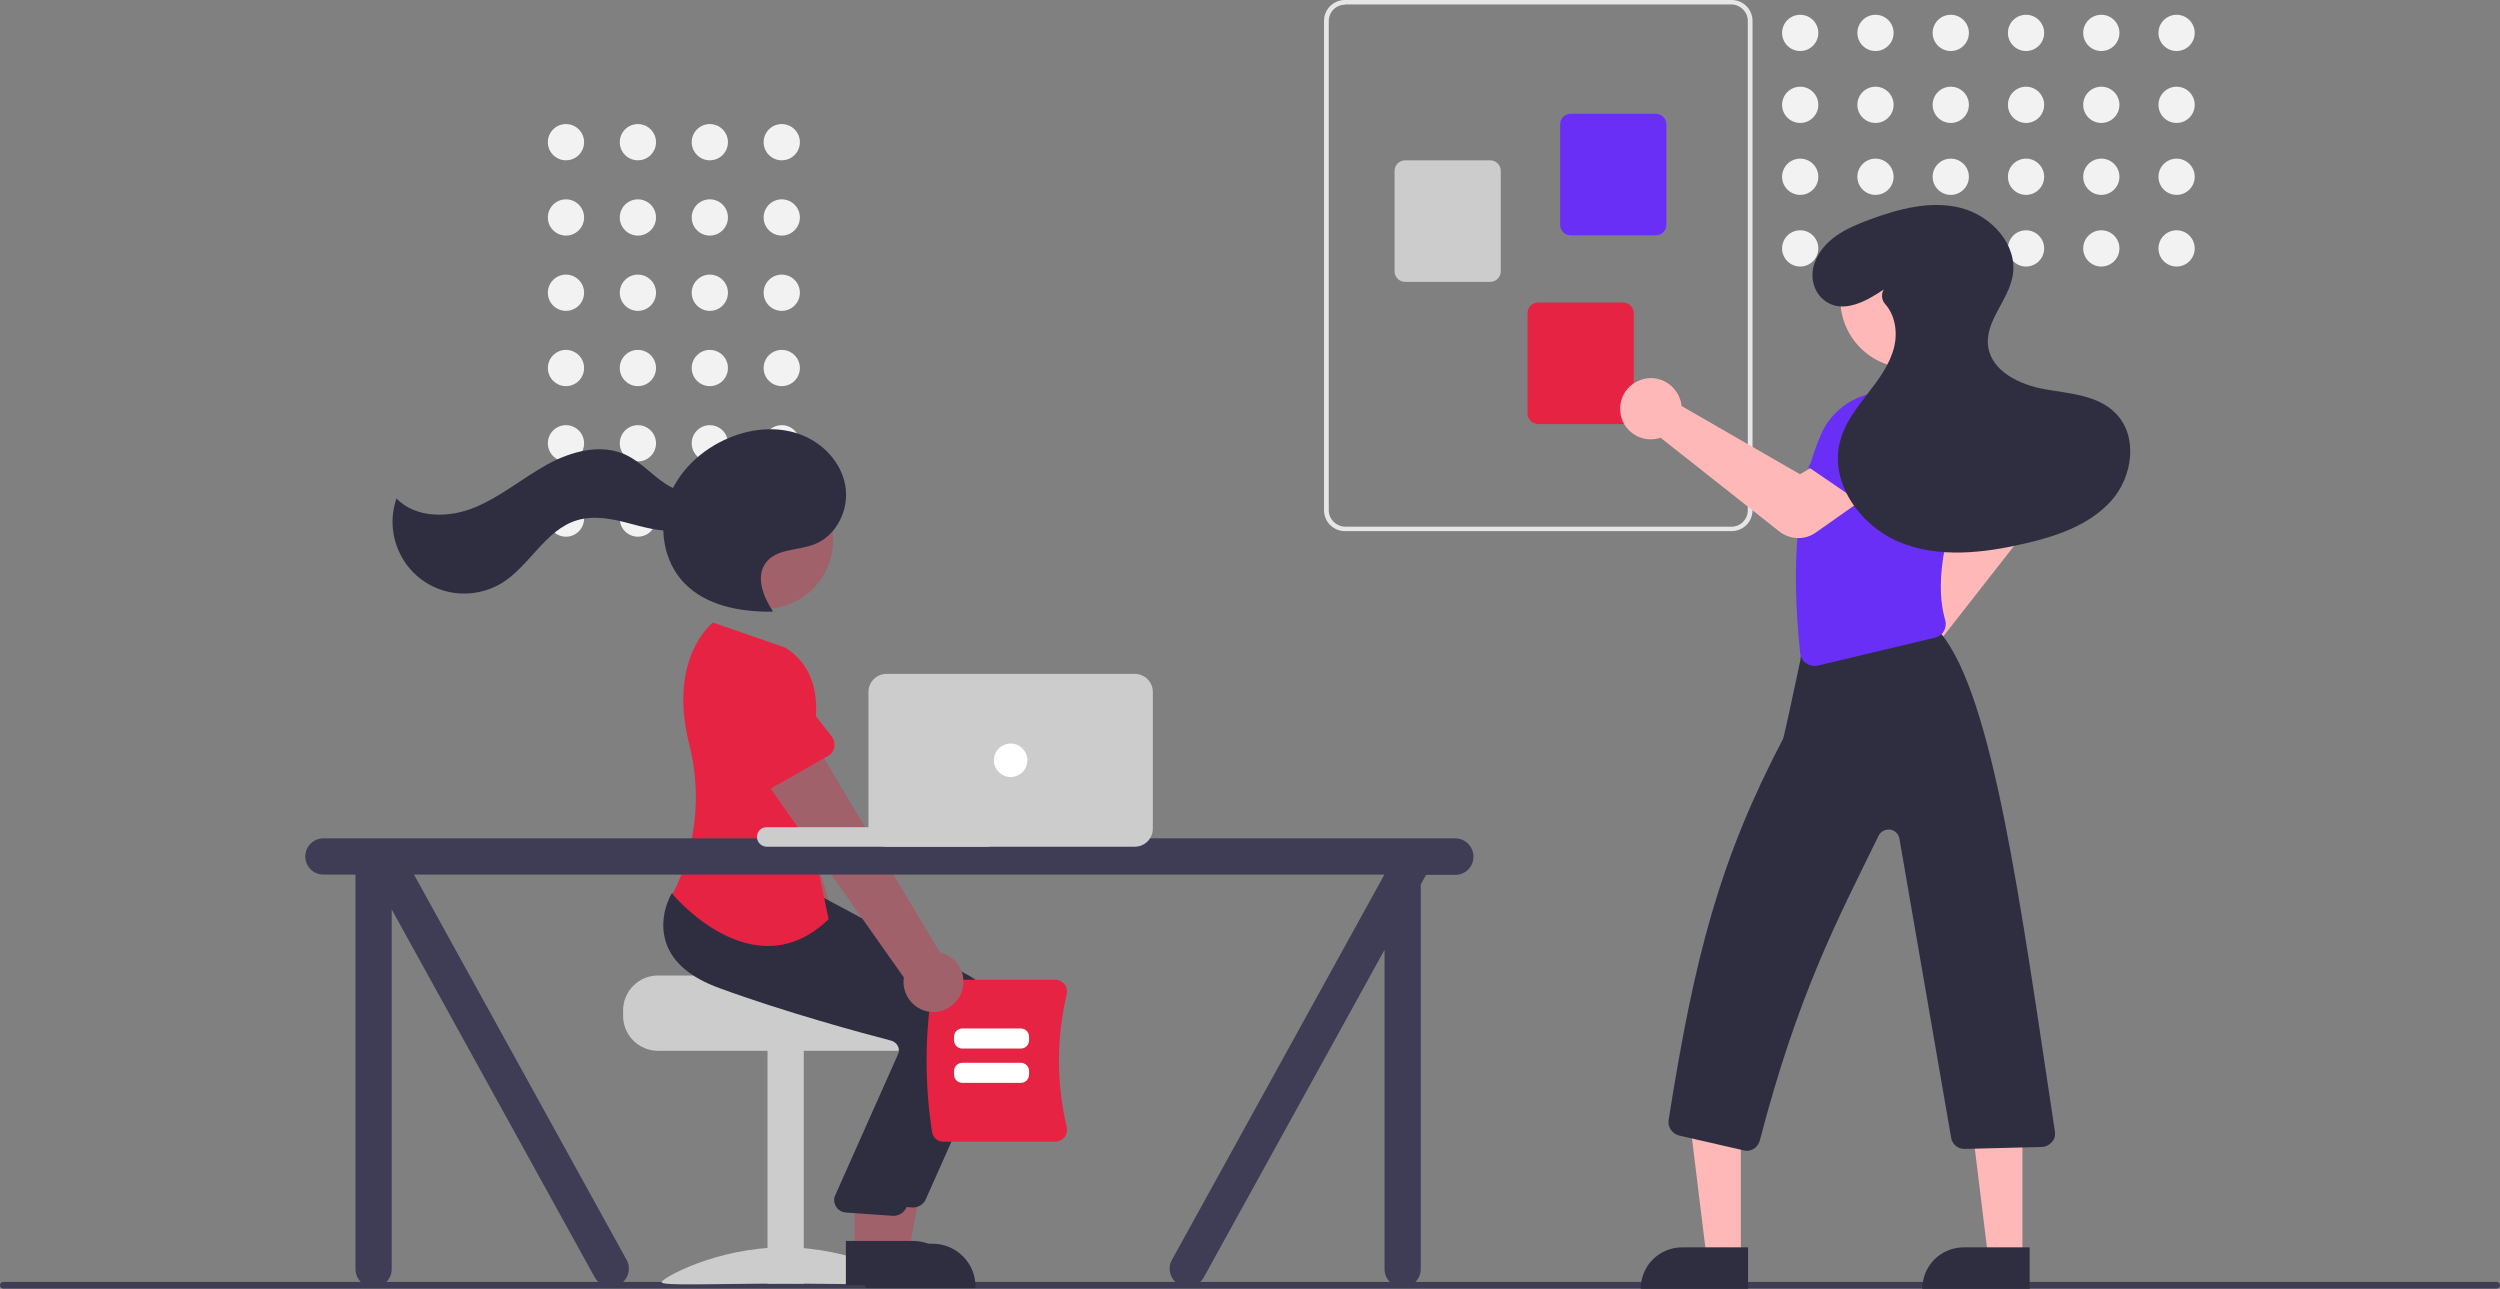 <?xml version="1.0" encoding="utf-8"?>
<!-- Generator: Adobe Illustrator 23.0.3, SVG Export Plug-In . SVG Version: 6.00 Build 0)  -->
<svg version="1.1" id="b15aa787-28cf-46ed-b363-0df1de40c89a"
	 xmlns="http://www.w3.org/2000/svg" xmlns:xlink="http://www.w3.org/1999/xlink" x="0px" y="0px" viewBox="0 0 896.7 462.3"
	 style="enable-background:new 0 0 896.7 462.3;" xml:space="preserve">
<rect x="0" y="0" width="896.7" height="462.3" fill="#808080" stroke="none"/>
<style type="text/css">
	.st0{fill:#3F3D56;}
	.st1{fill:#F2F2F2;}
	.st2{fill:#CCCCCC;}
	.st3{fill:#A0616A;}
	.st4{fill:#692FF7;}
	.st5{fill:#2F2E41;}
	.st6{fill:#E62343;}
	.st7{fill:#FFFFFF;}
	.st8{fill:#E6E6E6;}
	.st9{fill:#FFB8B8;}
</style>
<path class="st0" d="M895.5,462.2H1.2c-0.7,0-1.2-0.5-1.2-1.2s0.5-1.2,1.2-1.2h894.3c0.7,0,1.2,0.5,1.2,1.2
	C896.7,461.6,896.1,462.2,895.5,462.2z"/>
<circle class="st1" cx="280.4" cy="51" r="6.5"/>
<circle class="st1" cx="254.6" cy="51" r="6.5"/>
<circle class="st1" cx="228.8" cy="51" r="6.5"/>
<circle class="st1" cx="203" cy="51" r="6.5"/>
<circle class="st1" cx="280.4" cy="78" r="6.5"/>
<circle class="st1" cx="254.6" cy="78" r="6.5"/>
<circle class="st1" cx="228.8" cy="78" r="6.5"/>
<circle class="st1" cx="203" cy="78" r="6.5"/>
<circle class="st1" cx="280.4" cy="105" r="6.5"/>
<circle class="st1" cx="254.6" cy="105" r="6.5"/>
<circle class="st1" cx="228.8" cy="105" r="6.5"/>
<circle class="st1" cx="203" cy="105" r="6.5"/>
<circle class="st1" cx="280.4" cy="132" r="6.5"/>
<circle class="st1" cx="254.6" cy="132" r="6.5"/>
<circle class="st1" cx="228.8" cy="132" r="6.5"/>
<circle class="st1" cx="203" cy="132" r="6.5"/>
<circle class="st1" cx="280.4" cy="159" r="6.5"/>
<circle class="st1" cx="254.6" cy="159" r="6.5"/>
<circle class="st1" cx="228.8" cy="159" r="6.5"/>
<circle class="st1" cx="203" cy="159" r="6.5"/>
<circle class="st1" cx="280.4" cy="186" r="6.5"/>
<circle class="st1" cx="254.6" cy="186" r="6.5"/>
<circle class="st1" cx="228.8" cy="186" r="6.5"/>
<circle class="st1" cx="203" cy="186" r="6.5"/>
<path class="st2" d="M223.5,362.4v2c0,6.9,5.6,12.5,12.5,12.5h90c6.9,0,12.5-5.6,12.5-12.5v-2c0-2.9-1-5.8-2.9-8
	c-0.6-0.7-1.3-1.4-2.1-2c0,0-49.5-1.1-49.5-2.5h-48C229.1,349.9,223.5,355.5,223.5,362.4z"/>
<rect x="275.3" y="376.4" class="st2" width="13" height="84"/>
<path class="st2" d="M325.3,459.9c0,1.4-19.7,0.5-44,0.5s-44,0.9-44-0.5s19.7-12.5,44-12.5C305.6,447.4,325.3,458.5,325.3,459.9z"/>
<path class="st3" d="M307.4,360.7c3.5-4.8,2.6-11.5-2.2-15c-0.5-0.4-1-0.7-1.6-1L276,250.8l-21,10.3l33.7,89.1
	c-2.3,5.5,0.3,11.8,5.8,14.1C299.1,366.2,304.4,364.7,307.4,360.7L307.4,360.7z"/>
<path class="st4" d="M282.3,266.5l-23.5,6.4c-2.6,0.7-5.2-0.8-5.9-3.4c-0.1-0.2-0.1-0.5-0.1-0.7l-2.8-24.1
	c-1.9-7.1,2.4-14.5,9.5-16.4c7.1-1.9,14.4,2.3,16.3,9.4l9.7,22.2c1.1,2.4-0.1,5.3-2.5,6.3C282.7,266.3,282.5,266.4,282.3,266.5
	L282.3,266.5z"/>
<polygon class="st3" points="313.5,450.1 325.8,450.1 331.6,418.3 313.5,418.3 "/>
<path class="st5" d="M310.4,446.1h24.1l0,0c8.5,0,15.4,6.9,15.4,15.4l0,0v0.5h-39.5V446.1z"/>
<path class="st5" d="M327.7,433.1c-0.1,0-0.3,0-0.4,0l-17-1.2c-2.5-0.2-4.3-2.4-4.1-4.9c0-0.4,0.1-0.8,0.3-1.1l22.7-51
	c0.3-0.9,0.3-1.9-0.2-2.8s-1.3-1.5-2.2-1.8c-10.7-2.8-38.1-10.2-61.8-18.9c-10.2-3.7-16.6-9.1-19-16c-3.2-9.1,1.6-17.4,1.8-17.7
	l0.2-0.3l22.3,2l24.2,2.1l53,28.4c9.2,5,13.1,16.2,8.8,25.8l-24.4,54.8C331.1,432,329.5,433,327.7,433.1z"/>
<circle class="st3" cx="274.2" cy="193.8" r="24.6"/>
<polygon class="st3" points="306.5,449.1 318.8,449.1 324.6,417.3 306.5,417.3 "/>
<path class="st5" d="M303.4,445.1h24.1l0,0c8.5,0,15.4,6.9,15.4,15.4l0,0v0.5h-39.5V445.1z"/>
<path class="st5" d="M320.7,436.1c-0.1,0-0.3,0-0.4,0l-17-1.2c-2.5-0.2-4.3-2.4-4.1-4.9c0-0.4,0.1-0.8,0.3-1.1l22.7-51
	c0.3-0.9,0.3-1.9-0.2-2.8s-1.3-1.5-2.2-1.8c-10.7-2.8-38.1-10.2-61.8-18.9c-10.2-3.7-16.6-9.1-19-16c-3.2-9.1,1.6-17.4,1.8-17.7
	l0.2-0.3l22.3,2l24.2,2.1l53,28.4c9.2,5,13.1,16.2,8.8,25.8l-24.4,54.8C324.1,435,322.5,436,320.7,436.1z"/>
<path class="st6" d="M281.7,232.3l-26-9c0,0-16.3,12.5-8.5,43.6c4.1,16.1,2.9,33-3.4,48.3c-0.8,1.9-1.6,3.7-2.6,5.5c0,0,29,35,56,9
	l-10.5-50.5C286.7,279.3,303.2,245.8,281.7,232.3z"/>
<path class="st5" d="M277.2,219.2c-3.5-5.2-6.3-12.5-2.4-17.5c3.8-4.9,11.3-4.2,17.1-6.4c8.1-3,12.8-12.5,11.3-21.1
	s-8.3-15.6-16.5-18.5s-17.3-2-25.3,1.4c-9.8,4.1-18.3,12-21.8,22.1s-1.6,22.1,5.7,29.8c7.9,8.3,20.2,10.5,31.6,10.4"/>
<path class="st5" d="M254.4,174.6c-4.4,3.6-11.1,2-15.9-1.2s-8.6-7.6-13.7-10.1c-9-4.4-19.9-1.5-28.7,3.4s-16.6,11.5-25.8,15.3
	s-21.1,4-28.1-3.2c-4.6,13.4,2.5,28.1,15.9,32.7c7.2,2.5,15.2,1.6,21.8-2.3C190,203,195.6,190,207,186.6c6.3-1.9,13.1-0.4,19.4,1.3
	s13,3.4,19.4,2s12.4-7.2,11.6-13.7L254.4,174.6z"/>
<path class="st6" d="M334.3,406c-2.6-16.9-2.6-34.1,0-51c0.3-2.1,2.1-3.6,4.2-3.6h39.9c1.3,0,2.5,0.6,3.4,1.6c0.8,1,1.1,2.4,0.8,3.7
	c-3.7,15.6-3.7,31.9,0,47.5c0.3,1.3,0,2.7-0.8,3.7s-2,1.6-3.4,1.6h-39.9C336.4,409.6,334.6,408.1,334.3,406z"/>
<path class="st7" d="M366.1,376.1h-20.9c-1.7,0-3-1.3-3-3v-1.2c0-1.7,1.3-3,3-3h20.9c1.7,0,3,1.3,3,3v1.2
	C369.1,374.8,367.8,376.1,366.1,376.1z"/>
<path class="st7" d="M366.1,388.4h-20.9c-1.7,0-3-1.3-3-3v-1.2c0-1.7,1.3-3,3-3h20.9c1.7,0,3,1.3,3,3v1.2
	C369.1,387.1,367.8,388.4,366.1,388.4z"/>
<path class="st3" d="M344.8,356.2c2.2-5.5-0.4-11.8-5.9-14c-0.6-0.2-1.2-0.4-1.8-0.6l-50.1-84l-17.7,15.2l54.9,77.8
	c-0.9,5.9,3.2,11.4,9.1,12.3C338.1,363.6,342.9,360.8,344.8,356.2L344.8,356.2z"/>
<path class="st6" d="M296.9,271.2l-21.1,12c-2.3,1.3-5.3,0.5-6.6-1.8c-0.1-0.2-0.2-0.4-0.3-0.6l-8.8-22.6
	c-3.6-6.4-1.3-14.6,5.1-18.2c6.4-3.6,14.5-1.3,18.2,5.1l14.9,19c1.6,2.1,1.3,5.1-0.8,6.8C297.3,271,297.1,271.1,296.9,271.2
	L296.9,271.2z"/>
<path class="st0" d="M522,300.7H116c-3.6,0-6.5,2.9-6.5,6.5s2.9,6.5,6.5,6.5h11.5v141.5c0,3.6,2.9,6.5,6.5,6.5s6.5-2.9,6.5-6.5v-129
	l72.9,132.1c1.8,3.1,5.8,4.2,8.9,2.4c3.1-1.8,4.2-5.8,2.4-8.9l-76.2-138.1h348v0.1l-76.1,138c-1.8,3.1-0.7,7.1,2.4,8.9
	s7.1,0.7,8.9-2.4l64.9-117.6v114.5c0,3.6,2.9,6.5,6.5,6.5s6.5-2.9,6.5-6.5v-138l1.9-3.4H522c3.6,0,6.5-2.9,6.5-6.5
	S525.6,300.7,522,300.7z"/>
<path class="st2" d="M275,296.7h79c1.9,0,3.5,1.6,3.5,3.5l0,0c0,1.9-1.6,3.5-3.5,3.5h-79c-1.9,0-3.5-1.6-3.5-3.5l0,0
	C271.5,298.3,273,296.7,275,296.7z"/>
<path class="st2" d="M407,303.7h-89c-3.6,0-6.5-2.9-6.5-6.5v-49c0-3.6,2.9-6.5,6.5-6.5h89c3.6,0,6.5,2.9,6.5,6.5v49
	C413.5,300.8,410.6,303.7,407,303.7z"/>
<circle class="st7" cx="362.5" cy="272.7" r="6"/>
<path class="st8" d="M474.9,183V7.5c0-4.2,3.4-7.5,7.5-7.5h138.7c4.2,0,7.5,3.4,7.5,7.5V183c0,4.2-3.4,7.5-7.5,7.5H482.4
	C478.3,190.5,474.9,187.2,474.9,183z M482.4,1.7c-3.2,0-5.8,2.6-5.8,5.9V183c0,3.2,2.6,5.8,5.8,5.9h138.7c3.2,0,5.8-2.6,5.8-5.9V7.5
	c0-3.2-2.6-5.8-5.8-5.9H482.4V1.7z"/>
<path class="st4" d="M559.6,80.6v-36c0-2.1,1.7-3.8,3.8-3.8h30.5c2.1,0,3.8,1.7,3.8,3.8v36c0,2.1-1.7,3.8-3.8,3.8h-30.5
	C561.2,84.4,559.6,82.7,559.6,80.6z"/>
<path class="st2" d="M500.2,97.3v-36c0-2.1,1.7-3.8,3.8-3.8h30.5c2.1,0,3.8,1.7,3.8,3.8v36c0,2.1-1.7,3.8-3.8,3.8H504
	C501.9,101.1,500.2,99.4,500.2,97.3z"/>
<path class="st6" d="M547.9,148.3v-36c0-2.1,1.7-3.8,3.8-3.8h30.5c2.1,0,3.8,1.7,3.8,3.8v36c0,2.1-1.7,3.8-3.8,3.8h-30.5
	C549.5,152,547.9,150.4,547.9,148.3z"/>
<circle class="st1" cx="780.7" cy="11.8" r="6.5"/>
<circle class="st1" cx="780.7" cy="37.6" r="6.5"/>
<circle class="st1" cx="780.7" cy="63.4" r="6.5"/>
<circle class="st1" cx="780.7" cy="89.1" r="6.5"/>
<circle class="st1" cx="753.7" cy="11.8" r="6.5"/>
<circle class="st1" cx="753.7" cy="37.6" r="6.5"/>
<circle class="st1" cx="753.7" cy="63.4" r="6.5"/>
<circle class="st1" cx="753.7" cy="89.1" r="6.5"/>
<circle class="st1" cx="726.7" cy="11.8" r="6.5"/>
<circle class="st1" cx="726.7" cy="37.6" r="6.5"/>
<circle class="st1" cx="726.7" cy="63.4" r="6.5"/>
<circle class="st1" cx="726.7" cy="89.1" r="6.5"/>
<circle class="st1" cx="699.7" cy="11.8" r="6.5"/>
<circle class="st1" cx="699.7" cy="37.6" r="6.5"/>
<circle class="st1" cx="699.7" cy="63.4" r="6.5"/>
<circle class="st1" cx="699.7" cy="89.1" r="6.5"/>
<circle class="st1" cx="672.7" cy="11.8" r="6.5"/>
<circle class="st1" cx="672.7" cy="37.6" r="6.5"/>
<circle class="st1" cx="672.7" cy="63.4" r="6.5"/>
<circle class="st1" cx="672.7" cy="89.1" r="6.5"/>
<circle class="st1" cx="645.7" cy="11.8" r="6.5"/>
<circle class="st1" cx="645.7" cy="37.6" r="6.5"/>
<circle class="st1" cx="645.7" cy="63.4" r="6.5"/>
<circle class="st1" cx="645.7" cy="89.1" r="6.5"/>
<path class="st9" d="M671.8,241.3c-2.1-5.7,0.9-12,6.6-14.1c0.4-0.1,0.8-0.3,1.2-0.4c0.5-0.1,1-0.2,1.5-0.2l24.3-42.6l-6.1-10.5
	l15.3-11.8l11.7,16.2c2.9,4,2.8,9.4-0.3,13.3l-33.4,42.7c0.1,0.3,0.2,0.7,0.3,1c1.4,5.9-2.2,11.8-8.1,13.3c-0.4,0.1-0.8,0.2-1.2,0.2
	c-0.4,0.1-0.9,0.1-1.3,0.1C677.5,248.5,673.4,245.6,671.8,241.3z"/>
<polygon class="st9" points="624.4,450.9 612.1,450.9 606.3,403.6 624.4,403.6 "/>
<path class="st5" d="M603.4,447.4H627l0,0v14.9l0,0h-38.5l0,0l0,0C588.5,454,595.1,447.4,603.4,447.4z"/>
<polygon class="st9" points="725.4,450.9 713.1,450.9 707.3,403.6 725.4,403.6 "/>
<path class="st5" d="M704.4,447.4H728l0,0v14.9l0,0h-38.5l0,0l0,0C689.5,454,696.1,447.4,704.4,447.4z"/>
<path class="st4" d="M717.9,163.9l-27.5,10.5l-6.7-18.7c-1.8-5.1,0.3-10.8,5-13.5l0,0c4.8-2.7,10.8-1.5,14.3,2.8L717.9,163.9z"/>
<path class="st5" d="M625.4,412.6l-23.1-5.3c-2.5-0.6-4.2-3-3.8-5.6c9.3-58.7,18.2-93.1,41.1-136.8c0.3-0.8,3.9-17.3,6.2-28.3
	c-0.1-2.5,1.7-4.6,4.2-5l43-6.6c0.6-0.2,1.3-0.3,2-0.3l0.4,0.1v0.4c0,0.4-0.4,0.5-0.6,0.5l-0.6,0.1c0.7,0.3,1.3,0.7,1.8,1.2
	c18.9,22.7,28.7,97,41.1,179.2c0.1,1.4-0.3,2.7-1.3,3.6c-0.9,1-2.2,1.6-3.5,1.6l-27.5,0.7c-2.5,0.1-4.7-1.7-5-4.2l-18.5-107
	c-0.3-2.2-2.4-3.7-4.5-3.3c-1.3,0.2-2.4,1-3,2.2c-14.9,30.4-28.9,56.8-42.6,109.3c-0.6,2.2-2.5,3.7-4.8,3.7
	C626.2,412.7,625.8,412.7,625.4,412.6z"/>
<path class="st4" d="M647.8,237.9c-1.2-0.8-1.9-2.1-2.1-3.5c-3.5-32.9-1.1-58.7,7.5-78.7c3.1-7,9.2-12.2,16.6-14.2l22.2-1.1l0.1,0.1
	c10.3,5,16.1,16.3,14.2,27.6c-7.2,18.9-13.1,38.5-8.6,54.3c0.4,1.3,0.2,2.8-0.5,4s-1.8,2-3.1,2.3l-42.4,10.1
	C650.5,239,649,238.7,647.8,237.9z"/>
<path class="st9" d="M638.3,190.7L595.6,157c-0.3,0.1-0.7,0.2-1,0.3c-3,0.7-6.3,0.1-8.8-1.7c-2.6-1.8-4.3-4.6-4.6-7.7
	c-0.6-5.1,2.4-9.9,7.2-11.6c5.7-2.1,12,0.9,14.1,6.6c0.1,0.4,0.3,0.8,0.4,1.2c0.1,0.5,0.2,1,0.2,1.5l42.5,24.5l10.6-6.1l11.7,15.3
	L651.3,191C647.4,193.8,642.1,193.6,638.3,190.7z"/>
<path class="st4" d="M672.9,184.1l-24.3-16.6l11.4-16.2c3.1-4.4,9-6,13.9-3.6l0,0c5,2.4,7.5,8,5.9,13.3L672.9,184.1z"/>
<circle class="st9" cx="684.7" cy="107.4" r="24.6"/>
<path class="st5" d="M675.7,103.8c-6.3,4.3-14.6,8.8-21,4.2c-4.2-3-5.6-8.6-3.9-13.5c3.1-8.8,11.6-12.7,19.7-15.7
	c10.5-3.9,22-7,32.9-4.2s20.5,13.3,18.5,24.4c-1.6,8.9-10,16.3-8.8,25.2c1.2,9,11.3,13.8,20.3,15.4s19,2.1,25.4,8.6
	c8.2,8.2,6.2,22.9-1.6,31.5s-19.4,12.6-30.7,15.2c-15,3.5-31.1,5.4-45.3-0.5s-25.3-21.7-21.1-36.5c1.7-6.3,5.8-11.5,9.8-16.7
	s8-10.5,9.5-16.8c1.3-5.3,0.3-11.4-3.2-15.3c-1.3-1.4-1.5-3.5-0.6-5.2L675.7,103.8z"/>
</svg>
